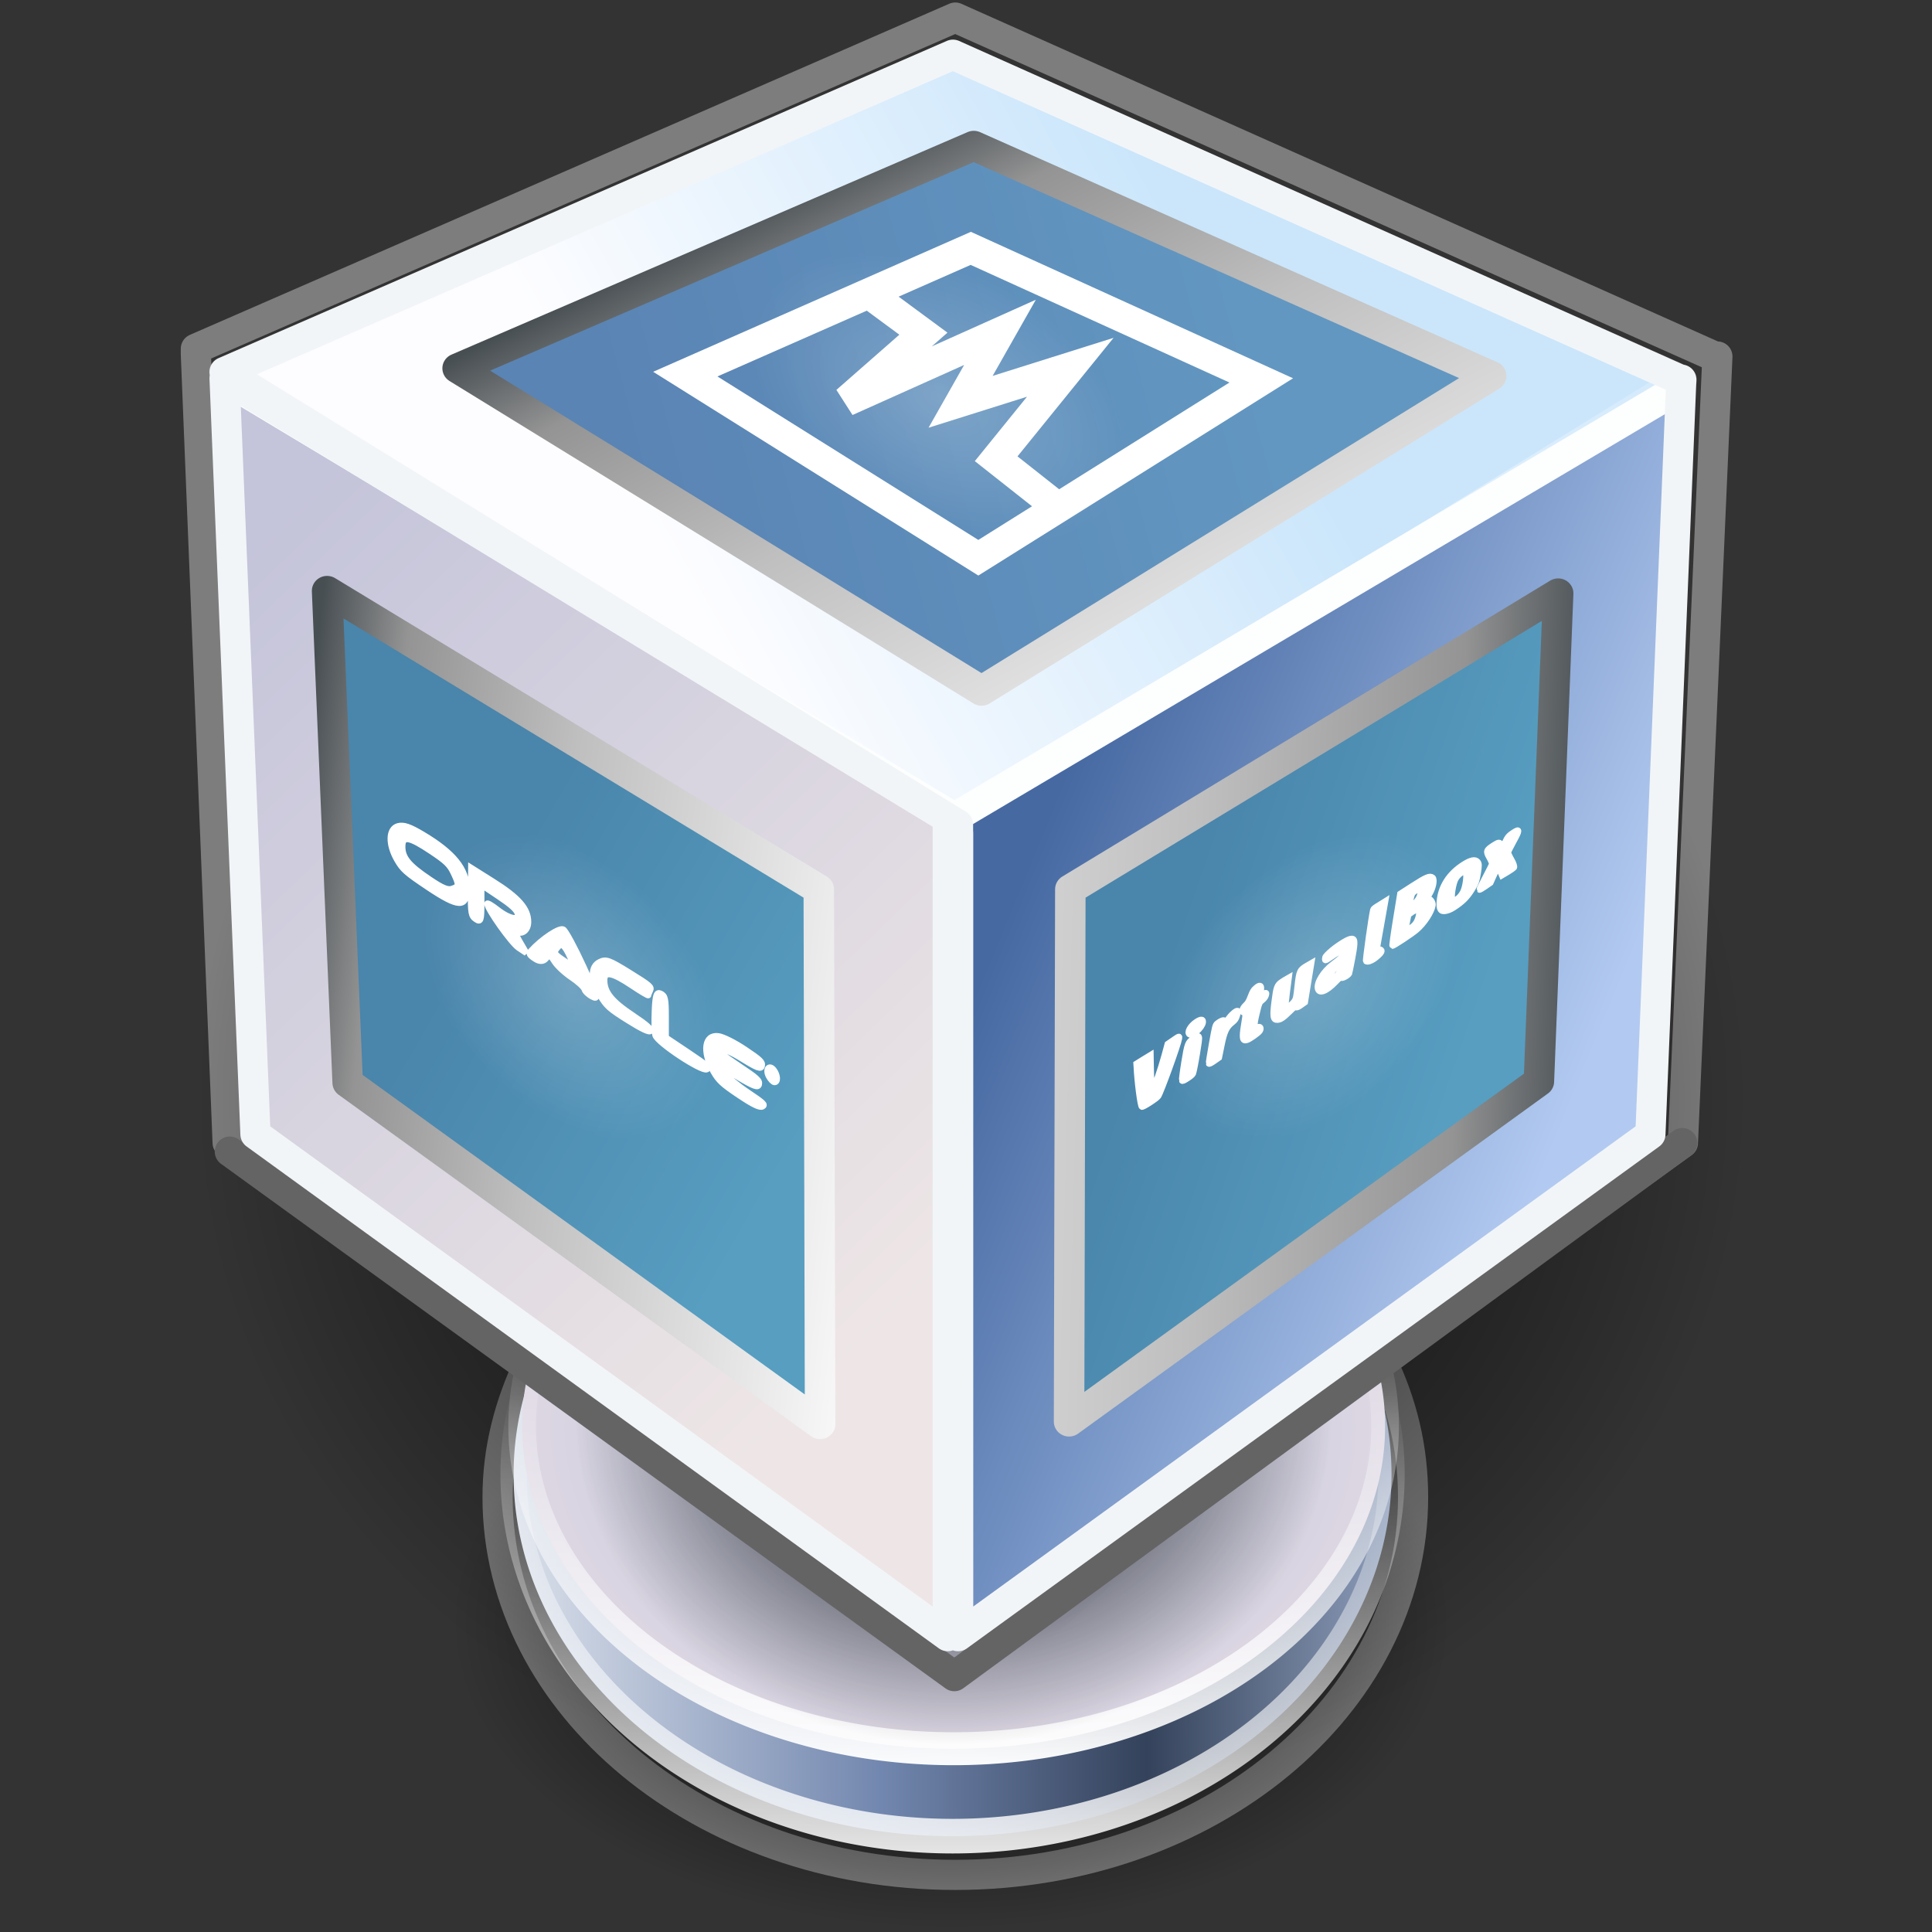 <?xml version="1.0" encoding="UTF-8" standalone="no"?>
<!-- Created with Inkscape (http://www.inkscape.org/) -->
<svg
   xmlns:dc="http://purl.org/dc/elements/1.1/"
   xmlns:cc="http://creativecommons.org/ns#"
   xmlns:rdf="http://www.w3.org/1999/02/22-rdf-syntax-ns#"
   xmlns:svg="http://www.w3.org/2000/svg"
   xmlns="http://www.w3.org/2000/svg"
   xmlns:xlink="http://www.w3.org/1999/xlink"
   xmlns:sodipodi="http://sodipodi.sourceforge.net/DTD/sodipodi-0.dtd"
   xmlns:inkscape="http://www.inkscape.org/namespaces/inkscape"
   width="64"
   height="64"
   id="svg2816"
   version="1.0"
   inkscape:version="0.46"
   sodipodi:docname="virtualbox64c.svg"
   sodipodi:version="0.32"
   inkscape:output_extension="org.inkscape.output.svg.inkscape">
  <rect width="100%" height="100%" fill="#333333" stroke="none"/>
  <defs
     id="defs2818">
    <linearGradient
       id="linearGradient3354">
      <stop
         id="stop3356"
         offset="0"
         style="stop-color:#a9b9d4;stop-opacity:1" />
      <stop
         id="stop3358"
         offset="1"
         style="stop-color:#e1d9e4;stop-opacity:1" />
    </linearGradient>
    <linearGradient
       inkscape:collect="always"
       id="linearGradient3346">
      <stop
         style="stop-color:#5a84b4;stop-opacity:1"
         offset="0"
         id="stop3348" />
      <stop
         style="stop-color:#6297c1;stop-opacity:1"
         offset="1"
         id="stop3350" />
    </linearGradient>
    <linearGradient
       id="linearGradient3328">
      <stop
         style="stop-color:#ffffff;stop-opacity:1;"
         offset="0"
         id="stop3330" />
      <stop
         id="stop3332"
         offset="0.587"
         style="stop-color:#bfbfbf;stop-opacity:1" />
      <stop
         style="stop-color:#949494;stop-opacity:1"
         offset="0.864"
         id="stop3334" />
      <stop
         style="stop-color:#484f53;stop-opacity:1"
         offset="1"
         id="stop3336" />
    </linearGradient>
    <linearGradient
       inkscape:collect="always"
       id="linearGradient3320">
      <stop
         style="stop-color:#4a85ab;stop-opacity:1;"
         offset="0"
         id="stop3322" />
      <stop
         style="stop-color:#579ec1;stop-opacity:1"
         offset="1"
         id="stop3324" />
    </linearGradient>
    <linearGradient
       inkscape:collect="always"
       id="linearGradient3421">
      <stop
         style="stop-color:#ffffff;stop-opacity:1;"
         offset="0"
         id="stop3423" />
      <stop
         style="stop-color:#ffffff;stop-opacity:0;"
         offset="1"
         id="stop3425" />
    </linearGradient>
    <linearGradient
       inkscape:collect="always"
       id="linearGradient3401">
      <stop
         style="stop-color:#000000;stop-opacity:1;"
         offset="0"
         id="stop3403" />
      <stop
         style="stop-color:#000000;stop-opacity:0;"
         offset="1"
         id="stop3405" />
    </linearGradient>
    <linearGradient
       inkscape:collect="always"
       id="linearGradient3707">
      <stop
         style="stop-color:#ffffff;stop-opacity:1;"
         offset="0"
         id="stop3710" />
      <stop
         style="stop-color:#ffffff;stop-opacity:0;"
         offset="1"
         id="stop3712" />
    </linearGradient>
    <linearGradient
       id="linearGradient4224">
      <stop
         style="stop-color:#e1e6ee;stop-opacity:1"
         offset="0"
         id="stop4226" />
      <stop
         id="stop4234"
         offset="0.422"
         style="stop-color:#7287af;stop-opacity:1" />
      <stop
         id="stop4232"
         offset="0.709"
         style="stop-color:#34425b;stop-opacity:1" />
      <stop
         style="stop-color:#97a7c4;stop-opacity:1"
         offset="1"
         id="stop4228" />
    </linearGradient>
    <linearGradient
       inkscape:collect="always"
       id="linearGradient4208">
      <stop
         style="stop-color:#000000;stop-opacity:1;"
         offset="0"
         id="stop4210" />
      <stop
         style="stop-color:#000000;stop-opacity:0;"
         offset="1"
         id="stop4212" />
    </linearGradient>
    <linearGradient
       inkscape:collect="always"
       id="linearGradient4141">
      <stop
         style="stop-color:#ffffff;stop-opacity:1;"
         offset="0"
         id="stop4143" />
      <stop
         style="stop-color:#ffffff;stop-opacity:0;"
         offset="1"
         id="stop4145" />
    </linearGradient>
    <linearGradient
       inkscape:collect="always"
       id="linearGradient4019">
      <stop
         style="stop-color:#000000;stop-opacity:1;"
         offset="0"
         id="stop4021" />
      <stop
         style="stop-color:#000000;stop-opacity:0;"
         offset="1"
         id="stop4023" />
    </linearGradient>
    <linearGradient
       inkscape:collect="always"
       id="linearGradient3713">
      <stop
         style="stop-color:#cbe6fb;stop-opacity:1"
         offset="0"
         id="stop3715" />
      <stop
         style="stop-color:#fdfdff;stop-opacity:1"
         offset="1"
         id="stop3717" />
    </linearGradient>
    <linearGradient
       inkscape:collect="always"
       id="linearGradient3705">
      <stop
         style="stop-color:#c4c4da;stop-opacity:1;"
         offset="0"
         id="stop3707" />
      <stop
         style="stop-color:#eee6e6;stop-opacity:1"
         offset="1"
         id="stop3709" />
    </linearGradient>
    <linearGradient
       inkscape:collect="always"
       id="linearGradient3689">
      <stop
         style="stop-color:#4669a2;stop-opacity:1"
         offset="0"
         id="stop3691" />
      <stop
         style="stop-color:#b2caf1;stop-opacity:1"
         offset="1"
         id="stop3693" />
    </linearGradient>
    <linearGradient
       inkscape:collect="always"
       id="linearGradient4141-5">
      <stop
         style="stop-color:#ffffff;stop-opacity:1;"
         offset="0"
         id="stop4143-0" />
      <stop
         style="stop-color:#ffffff;stop-opacity:0;"
         offset="1"
         id="stop4145-1" />
    </linearGradient>
    <radialGradient
       inkscape:collect="always"
       xlink:href="#linearGradient4019"
       id="radialGradient3409"
       gradientUnits="userSpaceOnUse"
       gradientTransform="matrix(1,0,0,0.626,0,17.502)"
       cx="-53.033"
       cy="46.851"
       fx="-53.033"
       fy="46.851"
       r="15.38" />
    <radialGradient
       inkscape:collect="always"
       xlink:href="#linearGradient4208"
       id="radialGradient3411"
       gradientUnits="userSpaceOnUse"
       gradientTransform="matrix(1,0,0,0.626,0,17.502)"
       cx="-53.033"
       cy="46.851"
       fx="-53.033"
       fy="46.851"
       r="15.38" />
    <linearGradient
       inkscape:collect="always"
       xlink:href="#linearGradient4224"
       id="linearGradient3413"
       gradientUnits="userSpaceOnUse"
       x1="-69.221"
       y1="45.863"
       x2="-36.845"
       y2="45.759" />
    <linearGradient
       inkscape:collect="always"
       xlink:href="#linearGradient3421"
       id="linearGradient3415"
       gradientUnits="userSpaceOnUse"
       x1="-53.033"
       y1="58.64"
       x2="-53.033"
       y2="44.719" />
    <radialGradient
       inkscape:collect="always"
       xlink:href="#linearGradient3354"
       id="radialGradient3417"
       gradientUnits="userSpaceOnUse"
       gradientTransform="matrix(0.999,5.975142e-8,-5.6867029e-8,0.644,-7.041926e-2,16.683)"
       cx="-53.033"
       cy="46.851"
       fx="-53.033"
       fy="46.851"
       r="16.135" />
    <linearGradient
       inkscape:collect="always"
       xlink:href="#linearGradient3421"
       id="linearGradient3419"
       gradientUnits="userSpaceOnUse"
       x1="-54.07"
       y1="57.357"
       x2="-54.165"
       y2="44.078" />
    <radialGradient
       inkscape:collect="always"
       xlink:href="#linearGradient4208"
       id="radialGradient3421"
       gradientUnits="userSpaceOnUse"
       gradientTransform="matrix(0.846,0,0,0.626,-8.187,17.502)"
       cx="-53.033"
       cy="46.851"
       fx="-53.033"
       fy="46.851"
       r="15.38" />
    <radialGradient
       inkscape:collect="always"
       xlink:href="#linearGradient3401"
       id="radialGradient3423"
       gradientUnits="userSpaceOnUse"
       gradientTransform="matrix(-0.141,0.165,-0.2,-0.165,22.501,21.219)"
       cx="21.687"
       cy="38.137"
       fx="21.687"
       fy="38.137"
       r="9.5" />
    <linearGradient
       inkscape:collect="always"
       xlink:href="#linearGradient3713"
       id="linearGradient3425"
       gradientUnits="userSpaceOnUse"
       gradientTransform="matrix(0.326,0,0,0.321,32.67,5.788)"
       x1="-54.919"
       y1="-7.119"
       x2="-75.018"
       y2="3.993" />
    <linearGradient
       inkscape:collect="always"
       xlink:href="#linearGradient3707"
       id="linearGradient3427"
       gradientUnits="userSpaceOnUse"
       gradientTransform="matrix(0.508,0,0,0.499,-0.367,0.771)"
       x1="24"
       y1="19.775"
       x2="23.7"
       y2="6.65" />
    <linearGradient
       inkscape:collect="always"
       xlink:href="#linearGradient3705"
       id="linearGradient3429"
       gradientUnits="userSpaceOnUse"
       gradientTransform="matrix(0.265,0.188,2.2955628e-4,0.321,32.67,5.595)"
       x1="-108.775"
       y1="66.082"
       x2="-83.204"
       y2="84.612" />
    <linearGradient
       inkscape:collect="always"
       xlink:href="#linearGradient3689"
       id="linearGradient3431"
       gradientUnits="userSpaceOnUse"
       gradientTransform="matrix(0.326,0,0,0.321,32.67,5.595)"
       x1="-61.145"
       y1="16.902"
       x2="-40.269"
       y2="25.388" />
    <linearGradient
       inkscape:collect="always"
       xlink:href="#linearGradient3320"
       id="linearGradient3433"
       gradientUnits="userSpaceOnUse"
       x1="28.438"
       y1="25.422"
       x2="35.812"
       y2="27.922" />
    <linearGradient
       inkscape:collect="always"
       xlink:href="#linearGradient3328"
       id="linearGradient3435"
       gradientUnits="userSpaceOnUse"
       x1="15.778"
       y1="28.831"
       x2="38.612"
       y2="29.419" />
    <linearGradient
       inkscape:collect="always"
       xlink:href="#linearGradient3320"
       id="linearGradient3437"
       gradientUnits="userSpaceOnUse"
       x1="36.281"
       y1="27.547"
       x2="27.875"
       y2="32.297" />
    <linearGradient
       inkscape:collect="always"
       xlink:href="#linearGradient3328"
       id="linearGradient3439"
       gradientUnits="userSpaceOnUse"
       x1="23.281"
       y1="25.977"
       x2="39.121"
       y2="24.096" />
    <linearGradient
       inkscape:collect="always"
       xlink:href="#linearGradient3346"
       id="linearGradient3441"
       gradientUnits="userSpaceOnUse"
       x1="13.969"
       y1="12.234"
       x2="28.938"
       y2="8.359" />
    <linearGradient
       inkscape:collect="always"
       xlink:href="#linearGradient3328"
       id="linearGradient3443"
       gradientUnits="userSpaceOnUse"
       x1="28.068"
       y1="22.124"
       x2="19.083"
       y2="5.138" />
    <radialGradient
       inkscape:collect="always"
       xlink:href="#linearGradient4141-5"
       id="radialGradient3445"
       gradientUnits="userSpaceOnUse"
       gradientTransform="matrix(1,0,0,1.132,0,-3.141)"
       cx="33.764"
       cy="23.87"
       fx="33.764"
       fy="23.87"
       r="3.359" />
    <radialGradient
       inkscape:collect="always"
       xlink:href="#linearGradient4141"
       id="radialGradient3447"
       gradientUnits="userSpaceOnUse"
       gradientTransform="matrix(1,0,0,1.132,0,-3.141)"
       cx="33.764"
       cy="23.87"
       fx="33.764"
       fy="23.87"
       r="3.359" />
    <radialGradient
       inkscape:collect="always"
       xlink:href="#linearGradient4141"
       id="radialGradient3449"
       gradientUnits="userSpaceOnUse"
       gradientTransform="matrix(1,0,0,1.132,0,-3.141)"
       cx="33.764"
       cy="23.87"
       fx="33.764"
       fy="23.87"
       r="3.359" />
  </defs>
  <sodipodi:namedview
     id="base"
     pagecolor="#ffffff"
     bordercolor="#666666"
     borderopacity="1.0"
     inkscape:pageopacity="0.0"
     inkscape:pageshadow="2"
     inkscape:zoom="1"
     inkscape:cx="31.753139"
     inkscape:cy="35.487495"
     inkscape:current-layer="layer1"
     showgrid="true"
     inkscape:grid-bbox="true"
     inkscape:document-units="px"
     objecttolerance="1"
     gridtolerance="1" />
  <g
     id="layer1"
     inkscape:label="Layer 1"
     inkscape:groupmode="layer">
    <g
       id="g3382"
       transform="matrix(1.333,0,0,1.333,-8.3332515e-2,-0.273)">
      <g
         transform="matrix(2.015,0,0,2.015,-7.7539239e-2,-0.491)"
         id="g3367">
        <path
           style="fill:none;fill-opacity:1;stroke:#7d7d7d;stroke-width:0.372;stroke-linecap:round;stroke-linejoin:round;marker:none;stroke-miterlimit:4;stroke-dasharray:none;stroke-dashoffset:0;stroke-opacity:1;visibility:visible;display:inline;overflow:visible;enable-background:accumulate"
           d="M 11.851,0.562 L 2.485,4.646 L 2.485,4.71 L 2.877,14.44 L 6.597,17.151 C 6.352,17.672 6.206,18.218 6.206,18.81 C 6.206,21.377 8.731,23.468 11.851,23.468 C 14.971,23.468 17.497,21.377 17.497,18.81 C 17.497,18.204 17.362,17.651 17.105,17.119 L 20.825,14.44 L 21.25,4.742 L 21.217,4.742 L 11.851,0.562 z"
           id="path2479"
           sodipodi:nodetypes="cccccsssccccc" />
        <path
           sodipodi:type="arc"
           style="fill:url(#radialGradient3409);fill-opacity:1;stroke:none;stroke-width:1.617;marker:none;visibility:visible;display:inline;overflow:visible;enable-background:accumulate"
           id="path3849-1-2-0"
           sodipodi:cx="-53.033009"
           sodipodi:cy="46.850952"
           sodipodi:rx="15.379573"
           sodipodi:ry="9.6343298"
           d="M -37.653,46.851 A 15.38,9.634 0 1 1 -68.413,46.851 A 15.38,9.634 0 1 1 -37.653,46.851 z"
           transform="matrix(0.401,0,0,0.393,33.067,1.952)" />
        <path
           sodipodi:type="arc"
           style="fill:url(#radialGradient3411);fill-opacity:1;stroke:none;stroke-width:1.617;marker:none;visibility:visible;display:inline;overflow:visible;enable-background:accumulate"
           id="path3849-1-2-0-7"
           sodipodi:cx="-53.033009"
           sodipodi:cy="46.850952"
           sodipodi:rx="15.379573"
           sodipodi:ry="9.6343298"
           d="M -37.653,46.851 A 15.38,9.634 0 1 1 -68.413,46.851 A 15.38,9.634 0 1 1 -37.653,46.851 z"
           transform="matrix(0.624,0,0,0.915,45.149,-28.953)" />
        <path
           sodipodi:type="arc"
           style="fill:url(#linearGradient3413);fill-opacity:1;stroke:url(#linearGradient3415);stroke-width:0.922;stroke-linecap:round;stroke-linejoin:round;marker:none;stroke-miterlimit:4;stroke-dasharray:none;stroke-dashoffset:0;stroke-opacity:1;visibility:visible;display:inline;overflow:visible;enable-background:accumulate"
           id="path3849-1-2"
           sodipodi:cx="-53.033009"
           sodipodi:cy="46.850952"
           sodipodi:rx="15.379573"
           sodipodi:ry="9.6343298"
           d="M -37.653,46.851 A 15.38,9.634 0 1 1 -68.413,46.851 A 15.38,9.634 0 1 1 -37.653,46.851 z"
           transform="matrix(0.352,0,0,0.463,30.485,-3.162)" />
        <path
           sodipodi:type="arc"
           style="fill:url(#radialGradient3417);fill-opacity:1;stroke:url(#linearGradient3419);stroke-width:0.984;stroke-linecap:round;stroke-linejoin:round;marker:none;stroke-miterlimit:4;stroke-dasharray:none;stroke-dashoffset:0;stroke-opacity:1;visibility:visible;display:inline;overflow:visible;enable-background:accumulate"
           id="path3849-1"
           sodipodi:cx="-53.033009"
           sodipodi:cy="46.850952"
           sodipodi:rx="15.379573"
           sodipodi:ry="9.6343298"
           d="M -37.653,46.851 A 15.38,9.634 0 1 1 -68.413,46.851 A 15.38,9.634 0 1 1 -37.653,46.851 z"
           transform="matrix(0.346,0,0,0.413,30.18,-1.416)" />
        <path
           sodipodi:type="arc"
           style="fill:url(#radialGradient3421);fill-opacity:1;stroke:none;stroke-width:1.596;marker:none;visibility:visible;display:inline;overflow:visible;enable-background:accumulate"
           id="path3849-1-0"
           sodipodi:cx="-53.033009"
           sodipodi:cy="46.850952"
           sodipodi:rx="15.379573"
           sodipodi:ry="9.6343298"
           d="M -37.653,46.851 A 15.38,9.634 0 1 1 -68.413,46.851 A 15.38,9.634 0 1 1 -37.653,46.851 z"
           transform="matrix(0.359,0,0,0.421,30.874,-1.903)" />
        <path
           style="opacity:0.3;fill:url(#radialGradient3423);fill-opacity:1;stroke:none"
           d="M 6.997,17.297 L 11.92,21.537 L 16.647,17.359 L 6.997,17.297 z"
           id="path4206"
           sodipodi:nodetypes="cccc" />
        <path
           style="fill:url(#linearGradient3425);fill-opacity:1;stroke:url(#linearGradient3427);stroke-width:0.372;stroke-linecap:round;stroke-linejoin:round;marker:none;stroke-miterlimit:4;stroke-dasharray:none;stroke-opacity:1;visibility:visible;display:inline;overflow:visible;enable-background:accumulate"
           d="M 20.811,5.033 L 11.924,10.525 L 2.833,4.93 L 11.827,1.02 L 20.811,5.033 z"
           id="rect2868-0-3"
           sodipodi:nodetypes="ccccc" />
        <path
           style="fill:url(#linearGradient3429);fill-opacity:1;stroke:none;stroke-width:1;stroke-linecap:round;stroke-linejoin:round;marker:none;stroke-miterlimit:4;stroke-dasharray:none;stroke-opacity:1;visibility:visible;display:inline;overflow:visible;enable-background:accumulate"
           d="M 2.833,5.019 L 11.756,10.429 L 11.763,20.522 L 3.213,14.332 L 2.833,5.019 L 2.833,5.019 z"
           id="rect2868"
           sodipodi:nodetypes="ccccc" />
        <path
           style="fill:url(#linearGradient3431);fill-opacity:1;stroke:none;stroke-width:1;stroke-linecap:round;stroke-linejoin:round;marker:none;stroke-miterlimit:4;stroke-dasharray:none;stroke-opacity:1;visibility:visible;display:inline;overflow:visible;enable-background:accumulate"
           d="M 20.811,5.019 L 11.888,10.429 L 11.881,20.522 L 20.431,14.332 L 20.811,5.019 L 20.811,5.019 z"
           id="rect2868-0"
           sodipodi:nodetypes="ccccc" />
        <path
           sodipodi:type="inkscape:offset"
           inkscape:radius="-3.5998561"
           inkscape:original="M 41.9375 9.96875 L 22.625 21.875 L 22.59375 44.15625 L 41.125 30.5 L 41.9375 9.96875 z "
           style="fill:url(#linearGradient3433);fill-opacity:1;stroke:url(#linearGradient3435);stroke-width:0.74;stroke-linecap:round;stroke-linejoin:round;marker:none;stroke-miterlimit:4;stroke-dasharray:none;stroke-opacity:1;visibility:visible;display:inline;overflow:visible;enable-background:accumulate"
           id="path3759"
           d="M 38.062,16.562 L 26.219,23.875 L 26.188,37.031 L 37.594,28.625 L 38.062,16.562 z"
           transform="matrix(0.508,0,0,0.499,-4.9263418e-2,-0.601)" />
        <path
           sodipodi:type="inkscape:offset"
           inkscape:radius="-3.5544806"
           inkscape:original="M 41.9375 9.96875 L 22.625 21.875 L 22.59375 44.15625 L 41.125 30.5 L 41.9375 9.96875 z "
           style="fill:url(#linearGradient3437);fill-opacity:1;stroke:url(#linearGradient3439);stroke-width:0.74;stroke-linecap:round;stroke-linejoin:round;marker:none;stroke-miterlimit:4;stroke-dasharray:none;stroke-opacity:1;visibility:visible;display:inline;overflow:visible;enable-background:accumulate"
           id="path3759-4"
           d="M 38.125,16.5 L 26.188,23.875 L 26.156,37.094 L 37.625,28.656 L 38.125,16.5 z"
           transform="matrix(-0.508,0,0,0.499,23.471,-0.601)" />
        <path
           sodipodi:type="inkscape:offset"
           inkscape:radius="-3.2752702"
           inkscape:original="M 22.5 1.15625 L 3 9.75 L 22.6875 22.09375 L 41.9375 10 L 22.5 1.15625 z "
           style="fill:url(#linearGradient3441);fill-opacity:1;stroke:url(#linearGradient3443);stroke-width:0.74;stroke-linecap:round;stroke-linejoin:round;marker:none;stroke-miterlimit:4;stroke-dasharray:none;stroke-opacity:1;visibility:visible;display:inline;overflow:visible;enable-background:accumulate"
           id="path3845"
           d="M 22.5,4.75 L 9.969,10.25 L 22.688,18.219 L 35.062,10.438 L 22.5,4.75 z"
           transform="matrix(0.508,0,0,0.499,0.649,-0.227)" />
        <path
           sodipodi:type="arc"
           style="opacity:0.2;fill:url(#radialGradient3445);fill-opacity:1;fill-rule:nonzero;stroke:none;stroke-width:0.3;marker:none;visibility:visible;display:inline;overflow:visible;enable-background:accumulate"
           id="path4139-8"
           sodipodi:cx="33.764347"
           sodipodi:cy="23.869982"
           sodipodi:rx="3.3587573"
           sodipodi:ry="3.800699"
           d="M 37.123,23.87 A 3.359,3.801 0 1 1 30.406,23.87 A 3.359,3.801 0 1 1 37.123,23.87 z"
           transform="matrix(-0.508,0,0.182,0.499,19.909,0.594)" />
        <path
           sodipodi:type="arc"
           style="opacity:0.2;fill:url(#radialGradient3447);fill-opacity:1;fill-rule:nonzero;stroke:none;stroke-width:0.3;stroke-linecap:round;stroke-linejoin:round;marker:none;stroke-miterlimit:4;stroke-dasharray:none;stroke-dashoffset:0;stroke-opacity:1;visibility:visible;display:inline;overflow:visible;enable-background:accumulate"
           id="path4139"
           sodipodi:cx="33.764347"
           sodipodi:cy="23.869982"
           sodipodi:rx="3.3587573"
           sodipodi:ry="3.800699"
           d="M 37.123,23.87 A 3.359,3.801 0 1 1 30.406,23.87 A 3.359,3.801 0 1 1 37.123,23.87 z"
           transform="matrix(0.508,0,-0.182,0.499,3.434,0.594)" />
        <path
           style="fill:none;stroke:#fdfefe;stroke-width:0.372px;stroke-linecap:round;stroke-linejoin:miter;stroke-opacity:1"
           d="M 3.125,5.197 L 11.839,10.429 L 20.773,5.136"
           id="path3732"
           sodipodi:nodetypes="ccc" />
        <path
           style="fill:none;stroke:#ffffff;stroke-width:0.372px;stroke-linecap:round;stroke-linejoin:miter;stroke-opacity:1"
           d="M 11.885,10.621 L 11.885,20.231"
           id="path3734"
           sodipodi:nodetypes="cc" />
        <path
           sodipodi:nodetypes="ccc"
           id="path3334"
           d="M 2.904,14.548 L 11.839,21.017 L 20.817,14.443"
           style="fill:none;stroke:#646464;stroke-width:0.372px;stroke-linecap:round;stroke-linejoin:round;stroke-opacity:1" />
        <path
           style="fill:none;fill-opacity:1;stroke:#f2f5f8;stroke-width:0.372;stroke-linecap:round;stroke-linejoin:round;marker:none;stroke-miterlimit:4;stroke-dasharray:none;stroke-opacity:1;visibility:visible;display:inline;overflow:visible;enable-background:accumulate"
           d="M 11.822,1.02 L 2.839,4.933 L 11.758,10.437 L 11.885,10.515 L 11.885,20.524 L 20.424,14.334 L 20.805,5.027 L 20.789,5.027 L 11.822,1.02 z M 11.758,10.437 L 2.839,5.011 L 3.22,14.334 L 11.758,20.524 L 11.758,10.437 z"
           id="path3487" />
        <path
           sodipodi:type="arc"
           style="opacity:0.2;fill:url(#radialGradient3449);fill-opacity:1;fill-rule:nonzero;stroke:none;stroke-width:0.3;stroke-linecap:round;stroke-linejoin:round;marker:none;stroke-miterlimit:4;stroke-dasharray:none;stroke-dashoffset:0;stroke-opacity:1;visibility:visible;display:inline;overflow:visible;enable-background:accumulate"
           id="path3906"
           sodipodi:cx="33.764347"
           sodipodi:cy="23.869982"
           sodipodi:rx="3.3587573"
           sodipodi:ry="3.800699"
           d="M 37.123,23.87 A 3.359,3.801 0 1 1 30.406,23.87 A 3.359,3.801 0 1 1 37.123,23.87 z"
           transform="matrix(0,0.498,-0.612,-0.178,26.278,-7.312)" />
      </g>
      <path
         style="fill:#ffffff;fill-opacity:1;stroke:#ffffff;stroke-width:0.15;stroke-miterlimit:4;stroke-dasharray:none;stroke-opacity:1"
         d="M 9.929,21.57 C 9.706,21.183 9.717,20.799 9.954,20.735 C 10.092,20.698 10.243,20.749 10.569,20.944 C 11.336,21.401 11.662,21.807 11.662,22.303 C 11.662,22.769 11.455,22.759 10.706,22.258 C 10.153,21.888 10.07,21.815 9.929,21.57 L 9.929,21.57 z M 11.298,22.291 C 11.474,22.233 11.476,22.197 11.331,21.892 C 11.235,21.691 11.15,21.609 10.78,21.362 C 10.231,20.995 10.062,20.967 10.062,21.244 C 10.062,21.521 10.216,21.708 10.735,22.057 C 11.058,22.275 11.186,22.328 11.298,22.291 L 11.298,22.291 z M 11.765,22.366 L 11.771,21.77 L 12.306,22.107 C 12.949,22.51 13.19,22.786 13.19,23.116 C 13.19,23.328 13.03,23.449 12.881,23.349 C 12.837,23.32 12.878,23.429 12.972,23.592 L 13.143,23.888 L 12.948,23.758 C 12.771,23.639 12.171,22.794 12.171,22.662 C 12.171,22.635 12.282,22.7 12.418,22.806 C 12.718,23.042 12.982,23.093 12.925,22.904 C 12.895,22.806 12.767,22.691 12.455,22.482 L 12.026,22.195 L 12.026,22.668 C 12.026,23.079 12.008,23.129 11.892,23.051 C 11.772,22.971 11.759,22.899 11.765,22.366 L 11.765,22.366 z M 13.257,23.837 C 13.529,23.537 13.973,23.243 14.064,23.304 C 14.123,23.343 14.345,23.754 14.557,24.216 C 14.925,25.016 14.935,25.051 14.778,24.971 C 14.687,24.924 14.601,24.842 14.587,24.788 C 14.572,24.734 14.426,24.601 14.263,24.492 C 14.099,24.382 13.911,24.207 13.845,24.103 C 13.736,23.932 13.714,23.924 13.626,24.03 C 13.565,24.104 13.466,24.104 13.357,24.031 C 13.214,23.936 13.197,23.903 13.257,23.837 L 13.257,23.837 z M 14.238,24.002 C 14.095,23.688 14.02,23.628 13.92,23.748 C 13.809,23.882 13.821,23.905 14.101,24.092 L 14.357,24.264 L 14.238,24.002 z M 14.972,24.936 C 14.738,24.546 14.735,24.225 14.964,24.112 C 15.122,24.034 15.193,24.06 15.703,24.375 C 16.211,24.689 16.263,24.733 16.22,24.816 C 16.194,24.867 16.173,24.922 16.173,24.938 C 16.173,24.955 15.99,24.847 15.768,24.698 C 15.277,24.37 15.081,24.331 15.081,24.564 C 15.081,24.863 15.261,25.087 15.784,25.436 C 16.13,25.668 16.249,25.772 16.227,25.824 C 16.208,25.87 16.012,25.778 15.676,25.567 C 15.201,25.269 15.137,25.212 14.972,24.936 L 14.972,24.936 z M 16.349,25.934 C 16.328,25.866 16.321,25.592 16.333,25.324 C 16.35,24.927 16.378,24.848 16.482,24.898 C 16.593,24.952 16.609,25.023 16.609,25.474 L 16.609,25.988 L 17.164,26.359 C 17.648,26.683 17.707,26.736 17.628,26.779 C 17.505,26.844 16.405,26.118 16.349,25.934 L 16.349,25.934 z M 17.792,26.834 C 17.507,26.336 17.57,25.902 17.92,25.955 C 18.039,25.973 18.323,26.116 18.575,26.285 C 18.96,26.542 19.017,26.598 18.996,26.694 C 18.977,26.783 18.883,26.749 18.524,26.527 C 18.244,26.353 18.044,26.266 17.989,26.296 C 17.913,26.336 17.974,26.392 18.424,26.693 C 18.884,27 18.945,27.057 18.924,27.154 C 18.904,27.244 18.8,27.206 18.391,26.962 C 17.939,26.692 17.9,26.68 18.041,26.855 C 18.129,26.964 18.403,27.188 18.65,27.353 C 19.042,27.616 19.089,27.661 19.01,27.703 C 18.946,27.737 18.776,27.656 18.432,27.425 C 18.019,27.15 17.921,27.058 17.792,26.834 L 17.792,26.834 z M 19.168,26.951 C 19.075,26.776 19.178,26.648 19.293,26.796 C 19.39,26.921 19.399,27.102 19.309,27.098 C 19.274,27.096 19.21,27.03 19.168,26.951 L 19.168,26.951 z"
         id="path4111" />
      <path
         style="fill:#ffffff;fill-opacity:1;stroke:#ffffff;stroke-width:0.15;stroke-miterlimit:4;stroke-dasharray:none;stroke-opacity:1"
         d="M 29.798,25.596 C 29.643,25.695 29.551,25.863 29.623,25.911 C 29.697,25.959 29.934,25.748 29.956,25.616 C 29.97,25.53 29.913,25.521 29.798,25.596 z M 34.224,22.769 C 34.199,22.788 34.19,22.802 34.187,22.813 C 34.149,22.961 33.993,24.071 34.008,24.09 C 34.02,24.104 34.056,24.105 34.088,24.095 C 34.167,24.069 34.226,24.03 34.316,23.948 C 34.413,23.86 34.422,23.807 34.341,23.796 L 34.288,23.784 C 34.287,23.774 34.284,23.764 34.285,23.748 C 34.285,23.746 34.286,23.745 34.286,23.744 L 34.384,23.194 L 34.489,22.601 L 34.343,22.692 C 34.29,22.724 34.249,22.749 34.224,22.769 L 34.224,22.769 z M 28.303,26.639 L 28.308,26.713 C 28.323,27.071 28.404,27.695 28.438,27.71 C 28.453,27.716 28.531,27.675 28.638,27.606 C 28.745,27.537 28.826,27.476 28.846,27.447 C 28.911,27.355 29.339,26.172 29.364,26.015 C 29.375,25.948 29.374,25.946 29.227,26.047 L 29.079,26.149 L 29.004,26.425 C 28.899,26.808 28.759,27.203 28.719,27.239 C 28.683,27.27 28.668,27.095 28.661,26.657 L 28.657,26.421 L 28.478,26.53 L 28.303,26.639 L 28.303,26.639 z M 34.859,22.416 L 34.754,23.061 C 34.696,23.415 34.656,23.707 34.665,23.709 C 34.692,23.715 35.148,23.414 35.269,23.309 C 35.454,23.151 35.638,22.87 35.666,22.701 C 35.676,22.638 35.618,22.546 35.565,22.538 C 35.518,22.531 35.52,22.529 35.59,22.414 C 35.68,22.264 35.719,22.055 35.664,22.013 C 35.597,21.962 35.507,21.998 35.168,22.217 L 34.859,22.416 L 34.859,22.416 z M 31.306,24.729 C 31.295,24.737 31.286,24.747 31.272,24.758 C 31.214,24.806 31.191,24.841 31.144,24.966 C 31.101,25.083 31.068,25.138 31.015,25.186 C 30.926,25.267 30.908,25.375 30.982,25.365 C 31.029,25.358 31.025,25.386 30.978,25.675 C 30.922,26.014 30.939,26.086 31.052,26.05 C 31.116,26.031 31.321,25.888 31.364,25.832 C 31.386,25.804 31.391,25.777 31.389,25.757 C 31.388,25.747 31.385,25.74 31.38,25.735 C 31.368,25.723 31.353,25.718 31.325,25.731 C 31.226,25.777 31.216,25.696 31.293,25.385 C 31.355,25.13 31.36,25.118 31.43,25.062 C 31.482,25.02 31.51,24.981 31.524,24.932 C 31.54,24.873 31.532,24.867 31.46,24.902 C 31.38,24.942 31.378,24.942 31.397,24.824 C 31.417,24.703 31.387,24.673 31.306,24.729 L 31.306,24.729 z M 35.212,22.36 C 35.359,22.25 35.416,22.383 35.298,22.563 C 35.24,22.652 35.11,22.75 35.095,22.715 C 35.089,22.703 35.1,22.628 35.117,22.55 C 35.145,22.425 35.157,22.401 35.212,22.36 L 35.212,22.36 z M 36.425,21.694 C 36.076,21.918 35.872,22.234 35.84,22.599 C 35.821,22.807 35.865,22.873 36.004,22.84 C 36.09,22.819 36.146,22.791 36.268,22.705 C 36.453,22.573 36.549,22.465 36.667,22.266 C 36.742,22.138 36.759,22.091 36.79,21.899 C 36.819,21.721 36.82,21.668 36.784,21.623 C 36.726,21.551 36.609,21.575 36.425,21.694 L 36.425,21.694 z M 29.721,26.016 C 29.584,26.104 29.57,26.133 29.494,26.6 C 29.455,26.838 29.429,27.046 29.436,27.06 C 29.443,27.078 29.483,27.061 29.567,27.007 C 29.651,26.953 29.695,26.916 29.711,26.883 C 29.723,26.857 29.769,26.632 29.809,26.386 C 29.888,25.898 29.89,25.907 29.721,26.016 L 29.721,26.016 z M 37.183,21.209 C 36.996,21.329 36.984,21.359 37.07,21.509 C 37.112,21.582 37.144,21.659 37.14,21.677 C 37.137,21.695 37.063,21.843 36.976,22.007 C 36.889,22.171 36.822,22.31 36.828,22.316 C 36.834,22.321 36.901,22.283 36.973,22.233 L 37.103,22.142 L 37.177,21.976 C 37.219,21.88 37.265,21.802 37.282,21.796 C 37.299,21.789 37.33,21.822 37.351,21.871 L 37.387,21.959 L 37.524,21.878 C 37.598,21.834 37.671,21.783 37.687,21.763 C 37.703,21.742 37.676,21.661 37.625,21.572 C 37.576,21.487 37.538,21.403 37.541,21.384 C 37.544,21.366 37.607,21.241 37.679,21.11 C 37.833,20.829 37.832,20.791 37.676,20.891 C 37.557,20.968 37.52,21.012 37.461,21.146 C 37.415,21.25 37.382,21.267 37.362,21.202 C 37.339,21.126 37.308,21.128 37.183,21.209 L 37.183,21.209 z M 30.313,25.638 C 30.264,25.676 30.256,25.716 30.179,26.148 C 30.133,26.405 30.098,26.625 30.103,26.637 C 30.109,26.652 30.156,26.629 30.237,26.572 L 30.357,26.488 L 30.42,26.178 C 30.49,25.833 30.544,25.724 30.692,25.608 C 30.757,25.556 30.776,25.527 30.804,25.441 C 30.822,25.384 30.829,25.334 30.822,25.327 C 30.798,25.306 30.683,25.397 30.608,25.497 C 30.517,25.618 30.482,25.644 30.492,25.582 C 30.5,25.534 30.41,25.562 30.313,25.638 L 30.313,25.638 z M 31.921,24.602 C 31.793,24.685 31.78,24.745 31.735,25.093 C 31.686,25.47 31.701,25.557 31.809,25.549 C 31.888,25.543 31.953,25.499 32.11,25.345 C 32.232,25.225 32.241,25.22 32.268,25.236 C 32.287,25.248 32.328,25.23 32.395,25.182 L 32.492,25.113 L 32.571,24.628 L 32.651,24.139 L 32.547,24.199 C 32.363,24.306 32.349,24.333 32.308,24.703 C 32.293,24.843 32.284,24.923 32.272,24.978 C 32.271,24.98 32.271,24.984 32.27,24.986 C 32.267,24.997 32.264,25.01 32.26,25.02 C 32.257,25.03 32.255,25.042 32.251,25.051 C 32.251,25.052 32.246,25.056 32.246,25.058 C 32.238,25.072 32.228,25.087 32.218,25.1 C 32.154,25.182 32.038,25.26 32.012,25.239 C 32.002,25.232 32.019,25.061 32.044,24.862 L 32.091,24.5 L 31.983,24.562 C 31.959,24.576 31.939,24.59 31.921,24.602 L 31.921,24.602 z M 33.382,23.661 C 33.287,23.723 33.186,23.798 33.111,23.867 C 33.008,23.962 32.992,23.985 32.991,24.032 C 32.989,24.086 32.992,24.087 33.167,23.968 C 33.373,23.826 33.447,23.812 33.429,23.921 C 33.418,23.99 33.412,23.996 33.18,24.173 C 32.95,24.347 32.78,24.623 32.811,24.771 C 32.825,24.84 32.875,24.861 32.953,24.833 C 33.036,24.803 33.132,24.731 33.248,24.611 C 33.362,24.495 33.37,24.489 33.397,24.505 C 33.427,24.522 33.558,24.449 33.589,24.399 C 33.589,24.398 33.59,24.386 33.591,24.383 C 33.603,24.35 33.635,24.193 33.671,24 C 33.749,23.58 33.74,23.51 33.614,23.539 C 33.566,23.551 33.478,23.599 33.382,23.661 L 33.382,23.661 z M 36.365,21.904 C 36.413,21.87 36.458,21.857 36.48,21.875 C 36.53,21.918 36.485,22.259 36.413,22.387 C 36.333,22.53 36.202,22.615 36.156,22.556 C 36.117,22.505 36.171,22.164 36.235,22.047 C 36.267,21.991 36.317,21.938 36.365,21.904 L 36.365,21.904 z M 35.144,22.879 C 35.273,22.786 35.346,22.813 35.325,22.945 C 35.315,23.004 35.285,23.089 35.256,23.133 C 35.217,23.192 35.175,23.23 35.091,23.284 L 34.977,23.358 L 35.02,23.148 L 35.062,22.939 L 35.144,22.879 L 35.144,22.879 z M 33.315,24.201 C 33.326,24.194 33.334,24.19 33.343,24.186 C 33.411,24.163 33.376,24.357 33.298,24.436 C 33.165,24.571 33.089,24.575 33.123,24.444 C 33.144,24.364 33.24,24.247 33.315,24.201 L 33.315,24.201 z"
         id="path4119"
         inkscape:transform-center-x="0.30942601"
         inkscape:transform-center-y="1.2615168" />
      <path
         sodipodi:type="inkscape:offset"
         inkscape:radius="-2.549402"
         inkscape:original="M 22.5 4.75 L 9.96875 10.25 L 22.6875 18.21875 L 35.0625 10.4375 L 22.5 4.75 z "
         style="fill:none;fill-opacity:1;stroke:#ffffff;stroke-width:0.75;stroke-linecap:round;stroke-linejoin:miter;marker:none;stroke-miterlimit:4;stroke-dasharray:none;stroke-opacity:1;visibility:visible;display:inline;overflow:visible;enable-background:accumulate"
         id="path3483"
         d="M 22.5,7.531 L 15.406,10.656 L 22.688,15.219 L 29.719,10.812 L 22.5,7.531 z"
         transform="translate(1.687,-1.154)" />
      <path
         style="fill:none;fill-rule:evenodd;stroke:#ffffff;stroke-width:0.75;stroke-linecap:butt;stroke-linejoin:miter;stroke-miterlimit:4;stroke-dasharray:none;stroke-opacity:1"
         d="M 21.823,7.622 L 23.01,8.497 L 21.095,10.176 L 24.913,8.464 L 23.934,10.19 L 26.66,9.332 L 24.818,11.605 L 26.311,12.784"
         id="path3485"
         sodipodi:nodetypes="cccccccc" />
    </g>
  </g>
</svg>
